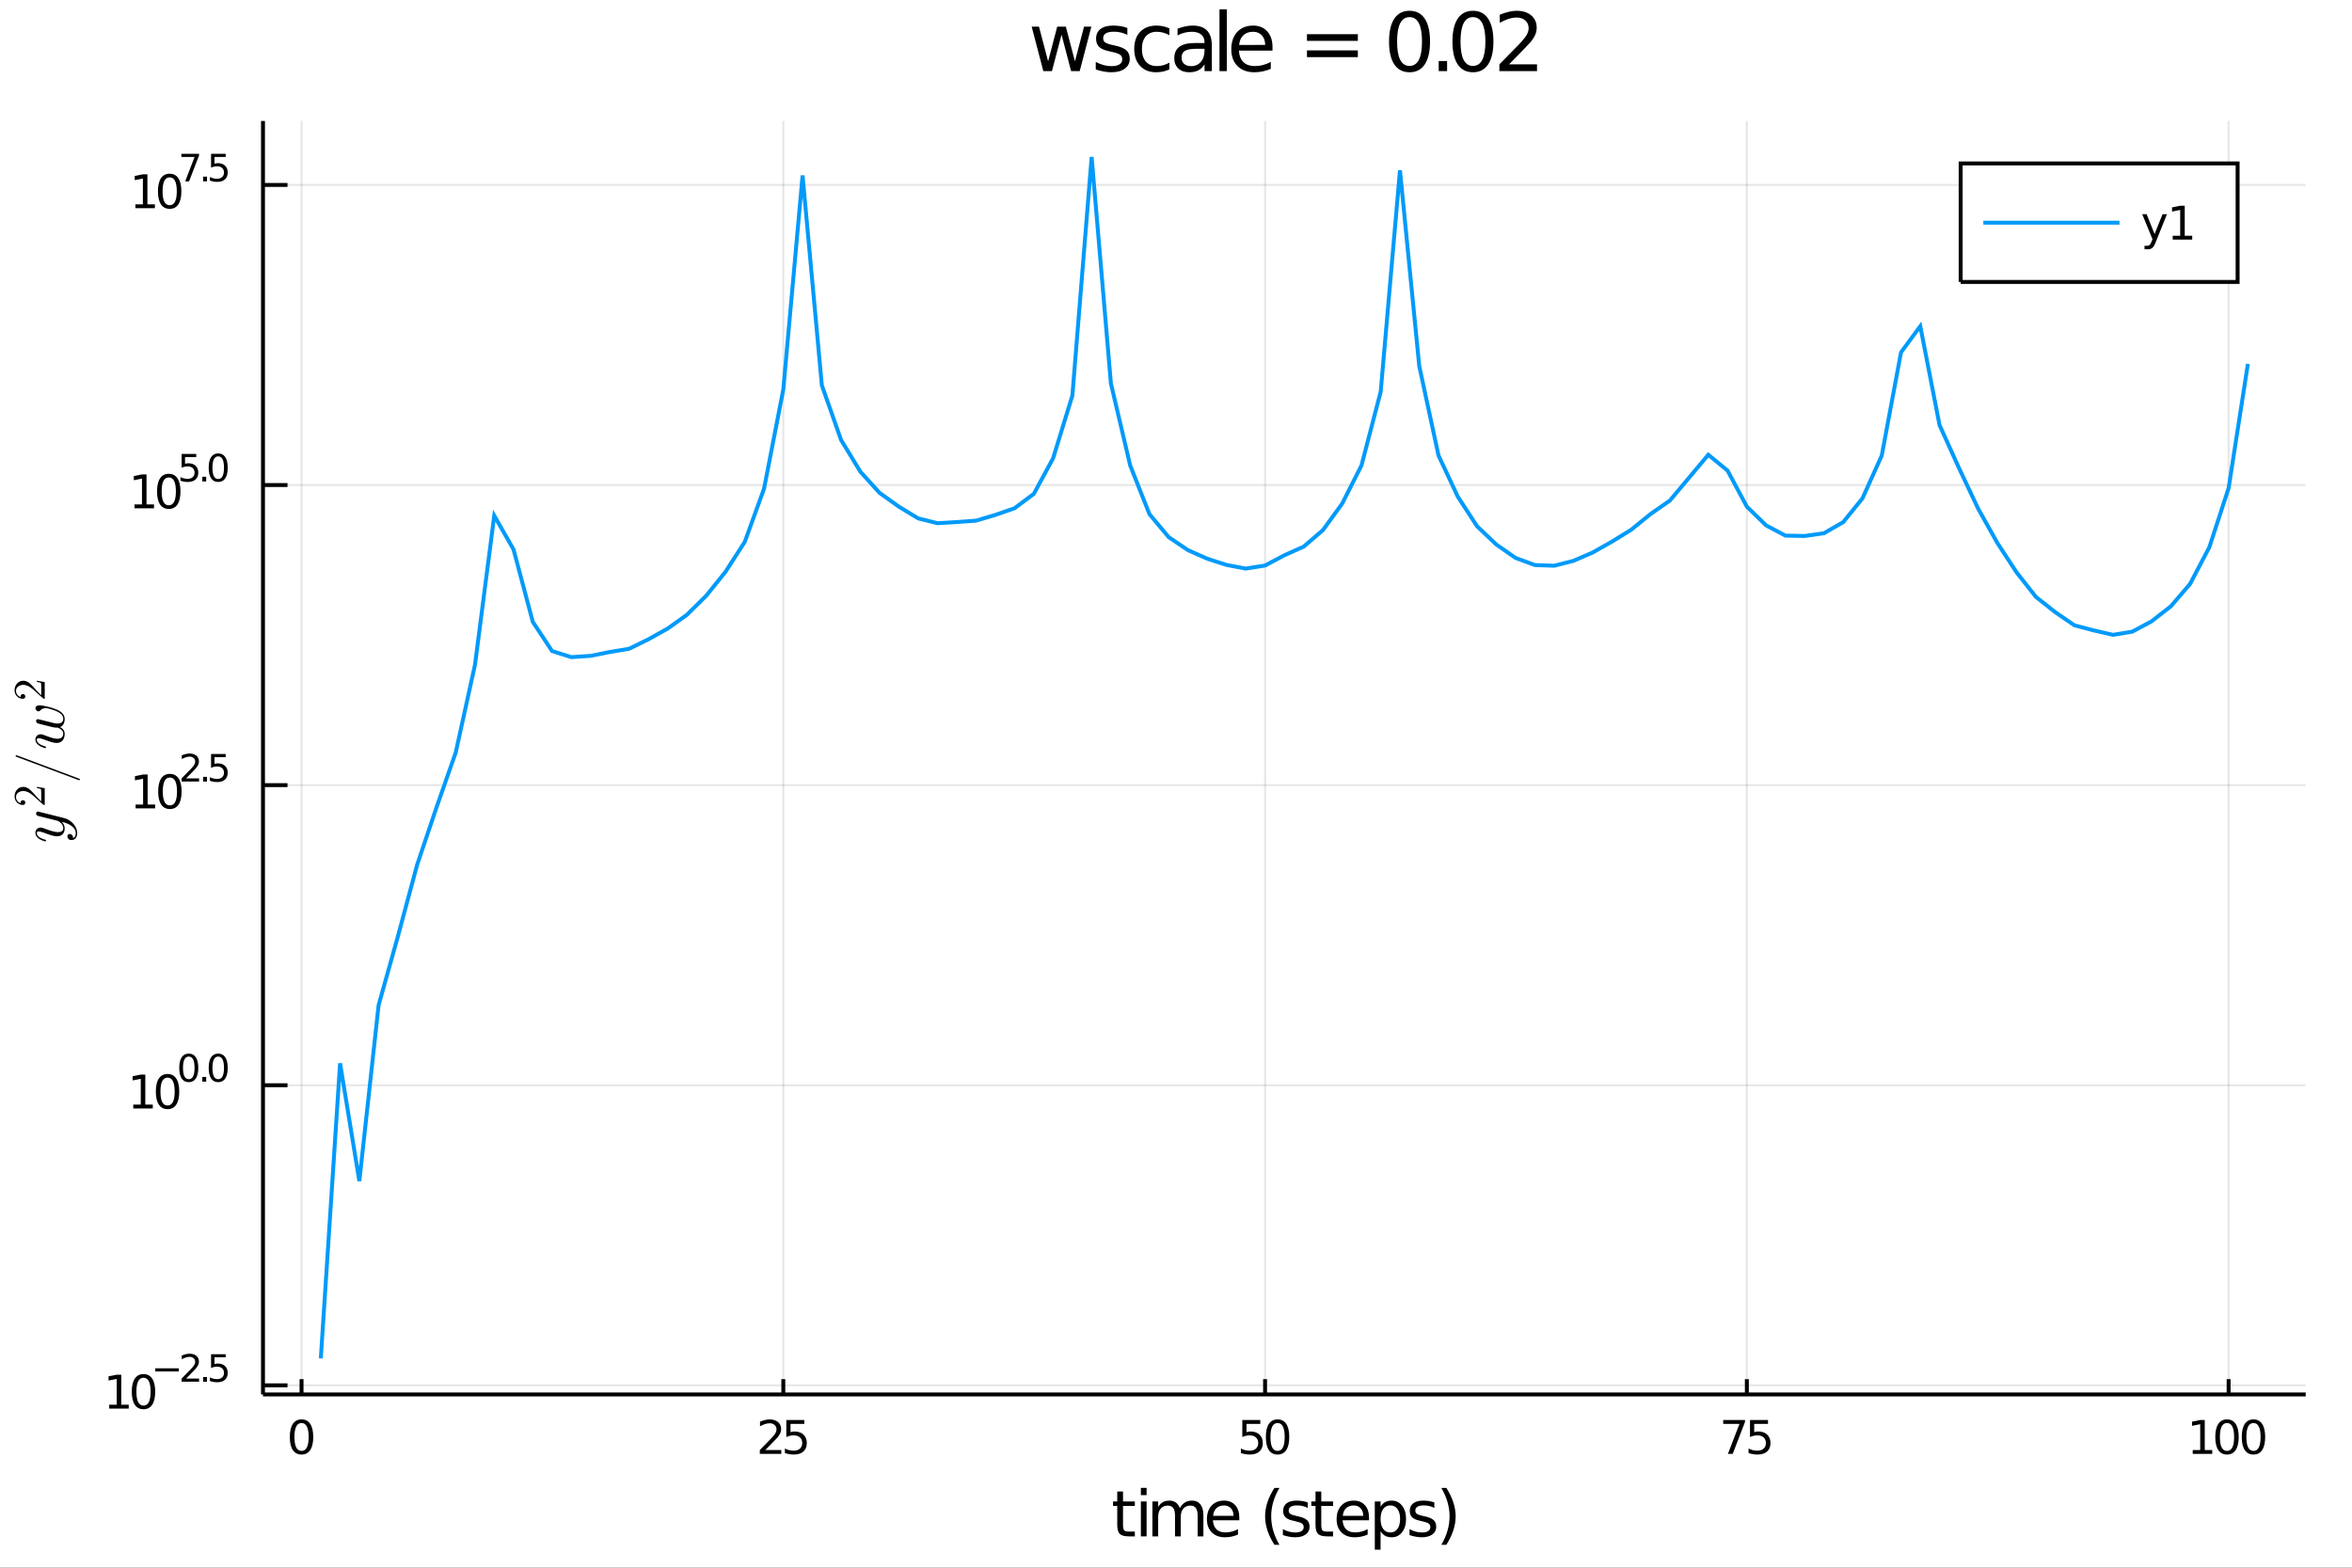 <?xml version="1.0" encoding="utf-8"?>
<svg xmlns="http://www.w3.org/2000/svg" xmlns:xlink="http://www.w3.org/1999/xlink" width="600" height="400" viewBox="0 0 2400 1600">
<rect x="0" y="0" width="2400" height="1600" fill="#333333" stroke="none"/>
<defs>
  <clipPath id="clip160">
    <rect x="0" y="0" width="2400" height="1600"/>
  </clipPath>
</defs>
<path clip-path="url(#clip160)" d="
M0 1600 L2400 1600 L2400 0 L0 0  Z
  " fill="#ffffff" fill-rule="evenodd" fill-opacity="1"/>
<defs>
  <clipPath id="clip161">
    <rect x="480" y="0" width="1681" height="1600"/>
  </clipPath>
</defs>
<defs>
  <clipPath id="clip162">
    <rect x="195" y="123" width="2159" height="1317"/>
  </clipPath>
</defs>
<path clip-path="url(#clip160)" d="
M268.362 1423.18 L2352.76 1423.18 L2352.76 123.472 L268.362 123.472  Z
  " fill="#ffffff" fill-rule="evenodd" fill-opacity="1"/>
<defs>
  <clipPath id="clip163">
    <rect x="268" y="123" width="2085" height="1301"/>
  </clipPath>
</defs>
<polyline clip-path="url(#clip163)" style="stroke:#000000; stroke-width:2; stroke-opacity:0.1; fill:none" points="
  307.69,1423.18 307.69,123.472 
  "/>
<polyline clip-path="url(#clip163)" style="stroke:#000000; stroke-width:2; stroke-opacity:0.1; fill:none" points="
  799.292,1423.18 799.292,123.472 
  "/>
<polyline clip-path="url(#clip163)" style="stroke:#000000; stroke-width:2; stroke-opacity:0.1; fill:none" points="
  1290.89,1423.18 1290.89,123.472 
  "/>
<polyline clip-path="url(#clip163)" style="stroke:#000000; stroke-width:2; stroke-opacity:0.1; fill:none" points="
  1782.5,1423.18 1782.5,123.472 
  "/>
<polyline clip-path="url(#clip163)" style="stroke:#000000; stroke-width:2; stroke-opacity:0.1; fill:none" points="
  2274.1,1423.18 2274.1,123.472 
  "/>
<polyline clip-path="url(#clip160)" style="stroke:#000000; stroke-width:4; stroke-opacity:1; fill:none" points="
  268.362,1423.18 2352.76,1423.18 
  "/>
<polyline clip-path="url(#clip160)" style="stroke:#000000; stroke-width:4; stroke-opacity:1; fill:none" points="
  307.69,1423.18 307.69,1407.58 
  "/>
<polyline clip-path="url(#clip160)" style="stroke:#000000; stroke-width:4; stroke-opacity:1; fill:none" points="
  799.292,1423.18 799.292,1407.58 
  "/>
<polyline clip-path="url(#clip160)" style="stroke:#000000; stroke-width:4; stroke-opacity:1; fill:none" points="
  1290.89,1423.18 1290.89,1407.58 
  "/>
<polyline clip-path="url(#clip160)" style="stroke:#000000; stroke-width:4; stroke-opacity:1; fill:none" points="
  1782.5,1423.18 1782.5,1407.58 
  "/>
<polyline clip-path="url(#clip160)" style="stroke:#000000; stroke-width:4; stroke-opacity:1; fill:none" points="
  2274.1,1423.18 2274.1,1407.58 
  "/>
<path clip-path="url(#clip160)" d="M 0 0 M307.69 1452.37 Q304.079 1452.37 302.25 1455.94 Q300.445 1459.48 300.445 1466.61 Q300.445 1473.71 302.25 1477.28 Q304.079 1480.82 307.69 1480.82 Q311.324 1480.82 313.13 1477.28 Q314.958 1473.71 314.958 1466.61 Q314.958 1459.48 313.13 1455.94 Q311.324 1452.37 307.69 1452.37 M307.69 1448.67 Q313.5 1448.67 316.556 1453.27 Q319.634 1457.86 319.634 1466.61 Q319.634 1475.33 316.556 1479.94 Q313.5 1484.52 307.69 1484.52 Q301.88 1484.52 298.801 1479.94 Q295.746 1475.33 295.746 1466.61 Q295.746 1457.86 298.801 1453.27 Q301.88 1448.67 307.69 1448.67 Z" fill="#000000" fill-rule="evenodd" fill-opacity="1" /><path clip-path="url(#clip160)" d="M 0 0 M780.936 1479.92 L797.255 1479.92 L797.255 1483.85 L775.311 1483.85 L775.311 1479.92 Q777.973 1477.16 782.556 1472.53 Q787.163 1467.88 788.343 1466.54 Q790.589 1464.01 791.468 1462.28 Q792.371 1460.52 792.371 1458.83 Q792.371 1456.07 790.427 1454.34 Q788.505 1452.6 785.404 1452.6 Q783.204 1452.6 780.751 1453.37 Q778.32 1454.13 775.542 1455.68 L775.542 1450.96 Q778.367 1449.82 780.82 1449.25 Q783.274 1448.67 785.311 1448.67 Q790.681 1448.67 793.876 1451.35 Q797.07 1454.04 797.07 1458.53 Q797.07 1460.66 796.26 1462.58 Q795.473 1464.48 793.366 1467.07 Q792.788 1467.74 789.686 1470.96 Q786.584 1474.15 780.936 1479.92 Z" fill="#000000" fill-rule="evenodd" fill-opacity="1" /><path clip-path="url(#clip160)" d="M 0 0 M802.371 1449.29 L820.727 1449.29 L820.727 1453.23 L806.653 1453.23 L806.653 1461.7 Q807.672 1461.35 808.69 1461.19 Q809.709 1461 810.727 1461 Q816.514 1461 819.894 1464.18 Q823.274 1467.35 823.274 1472.76 Q823.274 1478.34 819.801 1481.44 Q816.329 1484.52 810.01 1484.52 Q807.834 1484.52 805.565 1484.15 Q803.32 1483.78 800.913 1483.04 L800.913 1478.34 Q802.996 1479.48 805.218 1480.03 Q807.44 1480.59 809.917 1480.59 Q813.922 1480.59 816.26 1478.48 Q818.598 1476.38 818.598 1472.76 Q818.598 1469.15 816.26 1467.05 Q813.922 1464.94 809.917 1464.94 Q808.042 1464.94 806.167 1465.36 Q804.315 1465.77 802.371 1466.65 L802.371 1449.29 Z" fill="#000000" fill-rule="evenodd" fill-opacity="1" /><path clip-path="url(#clip160)" d="M 0 0 M1267.67 1449.29 L1286.02 1449.29 L1286.02 1453.23 L1271.95 1453.23 L1271.95 1461.7 Q1272.97 1461.35 1273.99 1461.19 Q1275 1461 1276.02 1461 Q1281.81 1461 1285.19 1464.18 Q1288.57 1467.35 1288.57 1472.76 Q1288.57 1478.34 1285.1 1481.44 Q1281.62 1484.52 1275.3 1484.52 Q1273.13 1484.52 1270.86 1484.15 Q1268.61 1483.78 1266.21 1483.04 L1266.21 1478.34 Q1268.29 1479.48 1270.51 1480.03 Q1272.74 1480.59 1275.21 1480.59 Q1279.22 1480.59 1281.55 1478.48 Q1283.89 1476.38 1283.89 1472.76 Q1283.89 1469.15 1281.55 1467.05 Q1279.22 1464.94 1275.21 1464.94 Q1273.34 1464.94 1271.46 1465.36 Q1269.61 1465.77 1267.67 1466.65 L1267.67 1449.29 Z" fill="#000000" fill-rule="evenodd" fill-opacity="1" /><path clip-path="url(#clip160)" d="M 0 0 M1303.64 1452.37 Q1300.03 1452.37 1298.2 1455.94 Q1296.39 1459.48 1296.39 1466.61 Q1296.39 1473.71 1298.2 1477.28 Q1300.03 1480.82 1303.64 1480.82 Q1307.27 1480.82 1309.08 1477.28 Q1310.91 1473.71 1310.91 1466.61 Q1310.91 1459.48 1309.08 1455.94 Q1307.27 1452.37 1303.64 1452.37 M1303.64 1448.67 Q1309.45 1448.67 1312.5 1453.27 Q1315.58 1457.86 1315.58 1466.61 Q1315.58 1475.33 1312.5 1479.94 Q1309.45 1484.52 1303.64 1484.52 Q1297.83 1484.52 1294.75 1479.94 Q1291.69 1475.33 1291.69 1466.61 Q1291.69 1457.86 1294.75 1453.27 Q1297.83 1448.67 1303.64 1448.67 Z" fill="#000000" fill-rule="evenodd" fill-opacity="1" /><path clip-path="url(#clip160)" d="M 0 0 M1758.38 1449.29 L1780.6 1449.29 L1780.6 1451.28 L1768.05 1483.85 L1763.17 1483.85 L1774.97 1453.23 L1758.38 1453.23 L1758.38 1449.29 Z" fill="#000000" fill-rule="evenodd" fill-opacity="1" /><path clip-path="url(#clip160)" d="M 0 0 M1785.71 1449.29 L1804.07 1449.29 L1804.07 1453.23 L1790 1453.23 L1790 1461.7 Q1791.02 1461.35 1792.03 1461.19 Q1793.05 1461 1794.07 1461 Q1799.86 1461 1803.24 1464.18 Q1806.62 1467.35 1806.62 1472.76 Q1806.62 1478.34 1803.15 1481.44 Q1799.67 1484.52 1793.35 1484.52 Q1791.18 1484.52 1788.91 1484.15 Q1786.66 1483.78 1784.26 1483.04 L1784.26 1478.34 Q1786.34 1479.48 1788.56 1480.03 Q1790.78 1480.59 1793.26 1480.59 Q1797.27 1480.59 1799.6 1478.48 Q1801.94 1476.38 1801.94 1472.76 Q1801.94 1469.15 1799.6 1467.05 Q1797.27 1464.94 1793.26 1464.94 Q1791.39 1464.94 1789.51 1465.36 Q1787.66 1465.77 1785.71 1466.65 L1785.71 1449.29 Z" fill="#000000" fill-rule="evenodd" fill-opacity="1" /><path clip-path="url(#clip160)" d="M 0 0 M2237.47 1479.92 L2245.11 1479.92 L2245.11 1453.55 L2236.8 1455.22 L2236.8 1450.96 L2245.06 1449.29 L2249.74 1449.29 L2249.74 1479.92 L2257.38 1479.92 L2257.38 1483.85 L2237.47 1483.85 L2237.47 1479.92 Z" fill="#000000" fill-rule="evenodd" fill-opacity="1" /><path clip-path="url(#clip160)" d="M 0 0 M2272.44 1452.37 Q2268.83 1452.37 2267 1455.94 Q2265.2 1459.48 2265.2 1466.61 Q2265.2 1473.71 2267 1477.28 Q2268.83 1480.82 2272.44 1480.82 Q2276.08 1480.82 2277.88 1477.28 Q2279.71 1473.71 2279.71 1466.61 Q2279.71 1459.48 2277.88 1455.94 Q2276.08 1452.37 2272.44 1452.37 M2272.44 1448.67 Q2278.25 1448.67 2281.31 1453.27 Q2284.39 1457.86 2284.39 1466.61 Q2284.39 1475.33 2281.31 1479.94 Q2278.25 1484.52 2272.44 1484.52 Q2266.63 1484.52 2263.56 1479.94 Q2260.5 1475.33 2260.5 1466.61 Q2260.5 1457.86 2263.56 1453.27 Q2266.63 1448.67 2272.44 1448.67 Z" fill="#000000" fill-rule="evenodd" fill-opacity="1" /><path clip-path="url(#clip160)" d="M 0 0 M2299.46 1452.37 Q2295.85 1452.37 2294.02 1455.94 Q2292.21 1459.48 2292.21 1466.61 Q2292.21 1473.71 2294.02 1477.28 Q2295.85 1480.82 2299.46 1480.82 Q2303.09 1480.82 2304.9 1477.28 Q2306.73 1473.71 2306.73 1466.61 Q2306.73 1459.48 2304.9 1455.94 Q2303.09 1452.37 2299.46 1452.37 M2299.46 1448.67 Q2305.27 1448.67 2308.32 1453.27 Q2311.4 1457.86 2311.4 1466.61 Q2311.4 1475.33 2308.32 1479.94 Q2305.27 1484.52 2299.46 1484.52 Q2293.65 1484.52 2290.57 1479.94 Q2287.51 1475.33 2287.51 1466.61 Q2287.51 1457.86 2290.57 1453.27 Q2293.65 1448.67 2299.46 1448.67 Z" fill="#000000" fill-rule="evenodd" fill-opacity="1" /><path clip-path="url(#clip160)" d="M 0 0 M1145.94 1522.27 L1145.94 1532.4 L1158 1532.4 L1158 1536.95 L1145.94 1536.95 L1145.94 1556.3 Q1145.94 1560.66 1147.12 1561.9 Q1148.33 1563.14 1151.99 1563.14 L1158 1563.14 L1158 1568.04 L1151.99 1568.04 Q1145.21 1568.04 1142.63 1565.53 Q1140.05 1562.98 1140.05 1556.3 L1140.05 1536.95 L1135.76 1536.95 L1135.76 1532.4 L1140.05 1532.4 L1140.05 1522.27 L1145.94 1522.27 Z" fill="#000000" fill-rule="evenodd" fill-opacity="1" /><path clip-path="url(#clip160)" d="M 0 0 M1164.15 1532.4 L1170 1532.4 L1170 1568.04 L1164.15 1568.04 L1164.15 1532.4 M1164.15 1518.52 L1170 1518.52 L1170 1525.93 L1164.15 1525.93 L1164.15 1518.52 Z" fill="#000000" fill-rule="evenodd" fill-opacity="1" /><path clip-path="url(#clip160)" d="M 0 0 M1203.9 1539.24 Q1206.1 1535.29 1209.15 1533.41 Q1212.21 1531.54 1216.35 1531.54 Q1221.92 1531.54 1224.94 1535.45 Q1227.96 1539.33 1227.96 1546.53 L1227.96 1568.04 L1222.08 1568.04 L1222.08 1546.72 Q1222.08 1541.59 1220.26 1539.11 Q1218.45 1536.63 1214.72 1536.63 Q1210.17 1536.63 1207.53 1539.65 Q1204.89 1542.68 1204.89 1547.9 L1204.89 1568.04 L1199 1568.04 L1199 1546.72 Q1199 1541.56 1197.19 1539.11 Q1195.37 1536.63 1191.58 1536.63 Q1187.1 1536.63 1184.45 1539.68 Q1181.81 1542.71 1181.81 1547.9 L1181.81 1568.04 L1175.92 1568.04 L1175.92 1532.4 L1181.81 1532.4 L1181.81 1537.93 Q1183.82 1534.66 1186.62 1533.1 Q1189.42 1531.54 1193.27 1531.54 Q1197.15 1531.54 1199.86 1533.51 Q1202.6 1535.48 1203.9 1539.24 Z" fill="#000000" fill-rule="evenodd" fill-opacity="1" /><path clip-path="url(#clip160)" d="M 0 0 M1264.6 1548.76 L1264.6 1551.62 L1237.67 1551.62 Q1238.05 1557.67 1241.3 1560.85 Q1244.58 1564 1250.4 1564 Q1253.78 1564 1256.93 1563.17 Q1260.11 1562.35 1263.23 1560.69 L1263.23 1566.23 Q1260.08 1567.57 1256.77 1568.27 Q1253.46 1568.97 1250.05 1568.97 Q1241.52 1568.97 1236.53 1564 Q1231.56 1559.04 1231.56 1550.57 Q1231.56 1541.82 1236.27 1536.69 Q1241.01 1531.54 1249.03 1531.54 Q1256.23 1531.54 1260.4 1536.18 Q1264.6 1540.8 1264.6 1548.76 M1258.74 1547.04 Q1258.68 1542.23 1256.04 1539.37 Q1253.43 1536.5 1249.1 1536.5 Q1244.2 1536.5 1241.24 1539.27 Q1238.31 1542.04 1237.86 1547.07 L1258.74 1547.04 Z" fill="#000000" fill-rule="evenodd" fill-opacity="1" /><path clip-path="url(#clip160)" d="M 0 0 M1305.53 1518.58 Q1301.26 1525.9 1299.2 1533.06 Q1297.13 1540.23 1297.13 1547.58 Q1297.13 1554.93 1299.2 1562.16 Q1301.3 1569.35 1305.53 1576.64 L1300.44 1576.64 Q1295.66 1569.16 1293.28 1561.93 Q1290.92 1554.71 1290.92 1547.58 Q1290.92 1540.48 1293.28 1533.29 Q1295.63 1526.09 1300.44 1518.58 L1305.53 1518.58 Z" fill="#000000" fill-rule="evenodd" fill-opacity="1" /><path clip-path="url(#clip160)" d="M 0 0 M1334.4 1533.45 L1334.4 1538.98 Q1331.92 1537.71 1329.24 1537.07 Q1326.57 1536.44 1323.7 1536.44 Q1319.34 1536.44 1317.15 1537.77 Q1314.98 1539.11 1314.98 1541.79 Q1314.98 1543.82 1316.54 1545 Q1318.1 1546.15 1322.81 1547.2 L1324.82 1547.64 Q1331.06 1548.98 1333.67 1551.43 Q1336.31 1553.85 1336.31 1558.21 Q1336.31 1563.17 1332.36 1566.07 Q1328.45 1568.97 1321.57 1568.97 Q1318.71 1568.97 1315.59 1568.39 Q1312.5 1567.85 1309.06 1566.74 L1309.06 1560.69 Q1312.31 1562.38 1315.46 1563.24 Q1318.61 1564.07 1321.7 1564.07 Q1325.84 1564.07 1328.06 1562.66 Q1330.29 1561.23 1330.29 1558.65 Q1330.29 1556.27 1328.67 1554.99 Q1327.08 1553.72 1321.64 1552.54 L1319.6 1552.07 Q1314.16 1550.92 1311.74 1548.56 Q1309.32 1546.18 1309.32 1542.04 Q1309.32 1537.01 1312.88 1534.27 Q1316.45 1531.54 1323 1531.54 Q1326.25 1531.54 1329.11 1532.01 Q1331.98 1532.49 1334.4 1533.45 Z" fill="#000000" fill-rule="evenodd" fill-opacity="1" /><path clip-path="url(#clip160)" d="M 0 0 M1348.24 1522.27 L1348.24 1532.4 L1360.31 1532.4 L1360.31 1536.95 L1348.24 1536.95 L1348.24 1556.3 Q1348.24 1560.66 1349.42 1561.9 Q1350.63 1563.14 1354.29 1563.14 L1360.31 1563.14 L1360.31 1568.04 L1354.29 1568.04 Q1347.51 1568.04 1344.93 1565.53 Q1342.36 1562.98 1342.36 1556.3 L1342.36 1536.95 L1338.06 1536.95 L1338.06 1532.4 L1342.36 1532.4 L1342.36 1522.27 L1348.24 1522.27 Z" fill="#000000" fill-rule="evenodd" fill-opacity="1" /><path clip-path="url(#clip160)" d="M 0 0 M1396.94 1548.76 L1396.94 1551.62 L1370.01 1551.62 Q1370.4 1557.67 1373.64 1560.85 Q1376.92 1564 1382.75 1564 Q1386.12 1564 1389.27 1563.17 Q1392.45 1562.35 1395.57 1560.69 L1395.57 1566.23 Q1392.42 1567.57 1389.11 1568.27 Q1385.8 1568.97 1382.4 1568.97 Q1373.87 1568.97 1368.87 1564 Q1363.9 1559.04 1363.9 1550.57 Q1363.9 1541.82 1368.61 1536.69 Q1373.36 1531.54 1381.38 1531.54 Q1388.57 1531.54 1392.74 1536.18 Q1396.94 1540.8 1396.94 1548.76 M1391.09 1547.04 Q1391.02 1542.23 1388.38 1539.37 Q1385.77 1536.5 1381.44 1536.5 Q1376.54 1536.5 1373.58 1539.27 Q1370.65 1542.04 1370.21 1547.07 L1391.09 1547.04 Z" fill="#000000" fill-rule="evenodd" fill-opacity="1" /><path clip-path="url(#clip160)" d="M 0 0 M1408.75 1562.7 L1408.75 1581.6 L1402.86 1581.6 L1402.86 1532.4 L1408.75 1532.4 L1408.75 1537.81 Q1410.6 1534.62 1413.4 1533.1 Q1416.23 1531.54 1420.14 1531.54 Q1426.64 1531.54 1430.68 1536.69 Q1434.75 1541.85 1434.75 1550.25 Q1434.75 1558.65 1430.68 1563.81 Q1426.64 1568.97 1420.14 1568.97 Q1416.23 1568.97 1413.4 1567.44 Q1410.6 1565.88 1408.75 1562.7 M1428.67 1550.25 Q1428.67 1543.79 1426 1540.13 Q1423.36 1536.44 1418.71 1536.44 Q1414.07 1536.44 1411.39 1540.13 Q1408.75 1543.79 1408.75 1550.25 Q1408.75 1556.71 1411.39 1560.4 Q1414.07 1564.07 1418.71 1564.07 Q1423.36 1564.07 1426 1560.4 Q1428.67 1556.71 1428.67 1550.25 Z" fill="#000000" fill-rule="evenodd" fill-opacity="1" /><path clip-path="url(#clip160)" d="M 0 0 M1463.62 1533.45 L1463.62 1538.98 Q1461.14 1537.71 1458.47 1537.07 Q1455.79 1536.44 1452.93 1536.44 Q1448.57 1536.44 1446.37 1537.77 Q1444.21 1539.11 1444.21 1541.79 Q1444.21 1543.82 1445.77 1545 Q1447.33 1546.15 1452.04 1547.2 L1454.04 1547.64 Q1460.28 1548.98 1462.89 1551.43 Q1465.53 1553.85 1465.53 1558.21 Q1465.53 1563.17 1461.59 1566.07 Q1457.67 1568.97 1450.8 1568.97 Q1447.93 1568.97 1444.81 1568.39 Q1441.72 1567.85 1438.29 1566.74 L1438.29 1560.69 Q1441.53 1562.38 1444.68 1563.24 Q1447.84 1564.07 1450.92 1564.07 Q1455.06 1564.07 1457.29 1562.66 Q1459.52 1561.23 1459.52 1558.65 Q1459.52 1556.27 1457.89 1554.99 Q1456.3 1553.72 1450.86 1552.54 L1448.82 1552.07 Q1443.38 1550.92 1440.96 1548.56 Q1438.54 1546.18 1438.54 1542.04 Q1438.54 1537.01 1442.11 1534.27 Q1445.67 1531.54 1452.23 1531.54 Q1455.47 1531.54 1458.34 1532.01 Q1461.2 1532.49 1463.62 1533.45 Z" fill="#000000" fill-rule="evenodd" fill-opacity="1" /><path clip-path="url(#clip160)" d="M 0 0 M1470.75 1518.58 L1475.84 1518.58 Q1480.62 1526.09 1482.97 1533.29 Q1485.36 1540.48 1485.36 1547.58 Q1485.36 1554.71 1482.97 1561.93 Q1480.62 1569.16 1475.84 1576.64 L1470.75 1576.64 Q1474.99 1569.35 1477.05 1562.16 Q1479.15 1554.93 1479.15 1547.58 Q1479.15 1540.23 1477.05 1533.06 Q1474.99 1525.9 1470.75 1518.58 Z" fill="#000000" fill-rule="evenodd" fill-opacity="1" /><polyline clip-path="url(#clip163)" style="stroke:#000000; stroke-width:2; stroke-opacity:0.1; fill:none" points="
  268.362,1413.88 2352.76,1413.88 
  "/>
<polyline clip-path="url(#clip163)" style="stroke:#000000; stroke-width:2; stroke-opacity:0.1; fill:none" points="
  268.362,1107.6 2352.76,1107.6 
  "/>
<polyline clip-path="url(#clip163)" style="stroke:#000000; stroke-width:2; stroke-opacity:0.1; fill:none" points="
  268.362,801.318 2352.76,801.318 
  "/>
<polyline clip-path="url(#clip163)" style="stroke:#000000; stroke-width:2; stroke-opacity:0.1; fill:none" points="
  268.362,495.037 2352.76,495.037 
  "/>
<polyline clip-path="url(#clip163)" style="stroke:#000000; stroke-width:2; stroke-opacity:0.1; fill:none" points="
  268.362,188.756 2352.76,188.756 
  "/>
<polyline clip-path="url(#clip160)" style="stroke:#000000; stroke-width:4; stroke-opacity:1; fill:none" points="
  268.362,1423.18 268.362,123.472 
  "/>
<polyline clip-path="url(#clip160)" style="stroke:#000000; stroke-width:4; stroke-opacity:1; fill:none" points="
  268.362,1413.88 293.374,1413.88 
  "/>
<polyline clip-path="url(#clip160)" style="stroke:#000000; stroke-width:4; stroke-opacity:1; fill:none" points="
  268.362,1107.6 293.374,1107.6 
  "/>
<polyline clip-path="url(#clip160)" style="stroke:#000000; stroke-width:4; stroke-opacity:1; fill:none" points="
  268.362,801.318 293.374,801.318 
  "/>
<polyline clip-path="url(#clip160)" style="stroke:#000000; stroke-width:4; stroke-opacity:1; fill:none" points="
  268.362,495.037 293.374,495.037 
  "/>
<polyline clip-path="url(#clip160)" style="stroke:#000000; stroke-width:4; stroke-opacity:1; fill:none" points="
  268.362,188.756 293.374,188.756 
  "/>
<path clip-path="url(#clip160)" d="M 0 0 M111.451 1433.67 L119.09 1433.67 L119.09 1407.31 L110.78 1408.97 L110.78 1404.71 L119.043 1403.05 L123.719 1403.05 L123.719 1433.67 L131.358 1433.67 L131.358 1437.61 L111.451 1437.61 L111.451 1433.67 Z" fill="#000000" fill-rule="evenodd" fill-opacity="1" /><path clip-path="url(#clip160)" d="M 0 0 M146.428 1406.13 Q142.817 1406.13 140.988 1409.69 Q139.182 1413.23 139.182 1420.36 Q139.182 1427.47 140.988 1431.03 Q142.817 1434.57 146.428 1434.57 Q150.062 1434.57 151.867 1431.03 Q153.696 1427.47 153.696 1420.36 Q153.696 1413.23 151.867 1409.69 Q150.062 1406.13 146.428 1406.13 M146.428 1402.42 Q152.238 1402.42 155.293 1407.03 Q158.372 1411.61 158.372 1420.36 Q158.372 1429.09 155.293 1433.7 Q152.238 1438.28 146.428 1438.28 Q140.617 1438.28 137.539 1433.7 Q134.483 1429.09 134.483 1420.36 Q134.483 1411.61 137.539 1407.03 Q140.617 1402.42 146.428 1402.42 Z" fill="#000000" fill-rule="evenodd" fill-opacity="1" /><path clip-path="url(#clip160)" d="M 0 0 M158.372 1396.52 L182.484 1396.52 L182.484 1399.72 L158.372 1399.72 L158.372 1396.52 Z" fill="#000000" fill-rule="evenodd" fill-opacity="1" /><path clip-path="url(#clip160)" d="M 0 0 M189.875 1407 L203.134 1407 L203.134 1410.2 L185.305 1410.2 L185.305 1407 Q187.468 1404.76 191.192 1401 Q194.934 1397.22 195.893 1396.13 Q197.718 1394.08 198.433 1392.67 Q199.166 1391.24 199.166 1389.87 Q199.166 1387.63 197.586 1386.22 Q196.025 1384.81 193.505 1384.81 Q191.718 1384.81 189.725 1385.43 Q187.75 1386.05 185.493 1387.31 L185.493 1383.47 Q187.787 1382.55 189.781 1382.08 Q191.775 1381.61 193.43 1381.61 Q197.793 1381.61 200.389 1383.79 Q202.984 1385.97 202.984 1389.62 Q202.984 1391.35 202.326 1392.91 Q201.686 1394.45 199.975 1396.56 Q199.505 1397.11 196.984 1399.72 Q194.464 1402.32 189.875 1407 Z" fill="#000000" fill-rule="evenodd" fill-opacity="1" /><path clip-path="url(#clip160)" d="M 0 0 M207.253 1405.42 L211.222 1405.42 L211.222 1410.2 L207.253 1410.2 L207.253 1405.42 Z" fill="#000000" fill-rule="evenodd" fill-opacity="1" /><path clip-path="url(#clip160)" d="M 0 0 M215.378 1382.12 L230.293 1382.12 L230.293 1385.31 L218.858 1385.31 L218.858 1392.2 Q219.685 1391.92 220.513 1391.78 Q221.34 1391.63 222.168 1391.63 Q226.87 1391.63 229.616 1394.21 Q232.362 1396.79 232.362 1401.19 Q232.362 1405.72 229.541 1408.24 Q226.719 1410.74 221.585 1410.74 Q219.817 1410.74 217.974 1410.44 Q216.149 1410.14 214.193 1409.54 L214.193 1405.72 Q215.886 1406.64 217.692 1407.09 Q219.497 1407.54 221.51 1407.54 Q224.763 1407.54 226.663 1405.83 Q228.563 1404.12 228.563 1401.19 Q228.563 1398.25 226.663 1396.54 Q224.763 1394.83 221.51 1394.83 Q219.986 1394.83 218.463 1395.17 Q216.958 1395.51 215.378 1396.22 L215.378 1382.12 Z" fill="#000000" fill-rule="evenodd" fill-opacity="1" /><path clip-path="url(#clip160)" d="M 0 0 M135.995 1127.39 L143.634 1127.39 L143.634 1101.03 L135.324 1102.69 L135.324 1098.43 L143.588 1096.77 L148.264 1096.77 L148.264 1127.39 L155.902 1127.39 L155.902 1131.33 L135.995 1131.33 L135.995 1127.39 Z" fill="#000000" fill-rule="evenodd" fill-opacity="1" /><path clip-path="url(#clip160)" d="M 0 0 M170.972 1099.85 Q167.361 1099.85 165.532 1103.41 Q163.726 1106.95 163.726 1114.08 Q163.726 1121.19 165.532 1124.75 Q167.361 1128.29 170.972 1128.29 Q174.606 1128.29 176.412 1124.75 Q178.24 1121.19 178.24 1114.08 Q178.24 1106.95 176.412 1103.41 Q174.606 1099.85 170.972 1099.85 M170.972 1096.14 Q176.782 1096.14 179.837 1100.75 Q182.916 1105.33 182.916 1114.08 Q182.916 1122.81 179.837 1127.41 Q176.782 1132 170.972 1132 Q165.162 1132 162.083 1127.41 Q159.027 1122.81 159.027 1114.08 Q159.027 1105.33 162.083 1100.75 Q165.162 1096.14 170.972 1096.14 Z" fill="#000000" fill-rule="evenodd" fill-opacity="1" /><path clip-path="url(#clip160)" d="M 0 0 M192.621 1078.34 Q189.687 1078.34 188.201 1081.23 Q186.734 1084.11 186.734 1089.9 Q186.734 1095.68 188.201 1098.57 Q189.687 1101.45 192.621 1101.45 Q195.574 1101.45 197.041 1098.57 Q198.527 1095.68 198.527 1089.9 Q198.527 1084.11 197.041 1081.23 Q195.574 1078.34 192.621 1078.34 M192.621 1075.33 Q197.342 1075.33 199.824 1079.07 Q202.326 1082.79 202.326 1089.9 Q202.326 1096.99 199.824 1100.74 Q197.342 1104.46 192.621 1104.46 Q187.9 1104.46 185.399 1100.74 Q182.916 1096.99 182.916 1089.9 Q182.916 1082.79 185.399 1079.07 Q187.9 1075.33 192.621 1075.33 Z" fill="#000000" fill-rule="evenodd" fill-opacity="1" /><path clip-path="url(#clip160)" d="M 0 0 M206.445 1099.14 L210.413 1099.14 L210.413 1103.92 L206.445 1103.92 L206.445 1099.14 Z" fill="#000000" fill-rule="evenodd" fill-opacity="1" /><path clip-path="url(#clip160)" d="M 0 0 M222.657 1078.34 Q219.723 1078.34 218.237 1081.23 Q216.77 1084.11 216.77 1089.9 Q216.77 1095.68 218.237 1098.57 Q219.723 1101.45 222.657 1101.45 Q225.61 1101.45 227.077 1098.57 Q228.563 1095.68 228.563 1089.9 Q228.563 1084.11 227.077 1081.23 Q225.61 1078.34 222.657 1078.34 M222.657 1075.33 Q227.378 1075.33 229.86 1079.07 Q232.362 1082.79 232.362 1089.9 Q232.362 1096.99 229.86 1100.74 Q227.378 1104.46 222.657 1104.46 Q217.936 1104.46 215.435 1100.74 Q212.952 1096.99 212.952 1089.9 Q212.952 1082.79 215.435 1079.07 Q217.936 1075.33 222.657 1075.33 Z" fill="#000000" fill-rule="evenodd" fill-opacity="1" /><path clip-path="url(#clip160)" d="M 0 0 M138.384 821.11 L146.023 821.11 L146.023 794.745 L137.712 796.411 L137.712 792.152 L145.976 790.485 L150.652 790.485 L150.652 821.11 L158.291 821.11 L158.291 825.045 L138.384 825.045 L138.384 821.11 Z" fill="#000000" fill-rule="evenodd" fill-opacity="1" /><path clip-path="url(#clip160)" d="M 0 0 M173.36 793.564 Q169.749 793.564 167.921 797.129 Q166.115 800.671 166.115 807.8 Q166.115 814.907 167.921 818.471 Q169.749 822.013 173.36 822.013 Q176.995 822.013 178.8 818.471 Q180.629 814.907 180.629 807.8 Q180.629 800.671 178.8 797.129 Q176.995 793.564 173.36 793.564 M173.36 789.86 Q179.17 789.86 182.226 794.467 Q185.305 799.05 185.305 807.8 Q185.305 816.527 182.226 821.133 Q179.17 825.717 173.36 825.717 Q167.55 825.717 164.471 821.133 Q161.416 816.527 161.416 807.8 Q161.416 799.05 164.471 794.467 Q167.55 789.86 173.36 789.86 Z" fill="#000000" fill-rule="evenodd" fill-opacity="1" /><path clip-path="url(#clip160)" d="M 0 0 M189.875 794.438 L203.134 794.438 L203.134 797.635 L185.305 797.635 L185.305 794.438 Q187.468 792.2 191.192 788.438 Q194.934 784.658 195.893 783.567 Q197.718 781.517 198.433 780.106 Q199.166 778.677 199.166 777.304 Q199.166 775.066 197.586 773.655 Q196.025 772.245 193.505 772.245 Q191.718 772.245 189.725 772.865 Q187.75 773.486 185.493 774.746 L185.493 770.909 Q187.787 769.988 189.781 769.517 Q191.775 769.047 193.43 769.047 Q197.793 769.047 200.389 771.229 Q202.984 773.411 202.984 777.059 Q202.984 778.79 202.326 780.351 Q201.686 781.893 199.975 783.999 Q199.505 784.545 196.984 787.159 Q194.464 789.755 189.875 794.438 Z" fill="#000000" fill-rule="evenodd" fill-opacity="1" /><path clip-path="url(#clip160)" d="M 0 0 M207.253 792.858 L211.222 792.858 L211.222 797.635 L207.253 797.635 L207.253 792.858 Z" fill="#000000" fill-rule="evenodd" fill-opacity="1" /><path clip-path="url(#clip160)" d="M 0 0 M215.378 769.555 L230.293 769.555 L230.293 772.752 L218.858 772.752 L218.858 779.636 Q219.685 779.354 220.513 779.222 Q221.34 779.072 222.168 779.072 Q226.87 779.072 229.616 781.648 Q232.362 784.225 232.362 788.626 Q232.362 793.159 229.541 795.679 Q226.719 798.18 221.585 798.18 Q219.817 798.18 217.974 797.88 Q216.149 797.579 214.193 796.977 L214.193 793.159 Q215.886 794.08 217.692 794.532 Q219.497 794.983 221.51 794.983 Q224.763 794.983 226.663 793.272 Q228.563 791.56 228.563 788.626 Q228.563 785.692 226.663 783.981 Q224.763 782.269 221.51 782.269 Q219.986 782.269 218.463 782.608 Q216.958 782.946 215.378 783.661 L215.378 769.555 Z" fill="#000000" fill-rule="evenodd" fill-opacity="1" /><path clip-path="url(#clip160)" d="M 0 0 M137.236 514.829 L144.875 514.829 L144.875 488.464 L136.565 490.13 L136.565 485.871 L144.829 484.204 L149.505 484.204 L149.505 514.829 L157.144 514.829 L157.144 518.764 L137.236 518.764 L137.236 514.829 Z" fill="#000000" fill-rule="evenodd" fill-opacity="1" /><path clip-path="url(#clip160)" d="M 0 0 M172.213 487.283 Q168.602 487.283 166.773 490.848 Q164.968 494.39 164.968 501.519 Q164.968 508.626 166.773 512.19 Q168.602 515.732 172.213 515.732 Q175.847 515.732 177.653 512.19 Q179.482 508.626 179.482 501.519 Q179.482 494.39 177.653 490.848 Q175.847 487.283 172.213 487.283 M172.213 483.579 Q178.023 483.579 181.079 488.186 Q184.157 492.769 184.157 501.519 Q184.157 510.246 181.079 514.852 Q178.023 519.436 172.213 519.436 Q166.403 519.436 163.324 514.852 Q160.269 510.246 160.269 501.519 Q160.269 492.769 163.324 488.186 Q166.403 483.579 172.213 483.579 Z" fill="#000000" fill-rule="evenodd" fill-opacity="1" /><path clip-path="url(#clip160)" d="M 0 0 M185.342 463.274 L200.257 463.274 L200.257 466.471 L188.822 466.471 L188.822 473.355 Q189.649 473.073 190.477 472.941 Q191.304 472.791 192.132 472.791 Q196.834 472.791 199.58 475.367 Q202.326 477.944 202.326 482.345 Q202.326 486.878 199.505 489.398 Q196.683 491.9 191.549 491.9 Q189.781 491.9 187.938 491.599 Q186.113 491.298 184.157 490.696 L184.157 486.878 Q185.85 487.799 187.656 488.251 Q189.461 488.702 191.474 488.702 Q194.727 488.702 196.627 486.991 Q198.527 485.279 198.527 482.345 Q198.527 479.411 196.627 477.7 Q194.727 475.988 191.474 475.988 Q189.95 475.988 188.427 476.327 Q186.922 476.665 185.342 477.38 L185.342 463.274 Z" fill="#000000" fill-rule="evenodd" fill-opacity="1" /><path clip-path="url(#clip160)" d="M 0 0 M206.445 486.577 L210.413 486.577 L210.413 491.354 L206.445 491.354 L206.445 486.577 Z" fill="#000000" fill-rule="evenodd" fill-opacity="1" /><path clip-path="url(#clip160)" d="M 0 0 M222.657 465.776 Q219.723 465.776 218.237 468.672 Q216.77 471.55 216.77 477.342 Q216.77 483.116 218.237 486.013 Q219.723 488.89 222.657 488.89 Q225.61 488.89 227.077 486.013 Q228.563 483.116 228.563 477.342 Q228.563 471.55 227.077 468.672 Q225.61 465.776 222.657 465.776 M222.657 462.766 Q227.378 462.766 229.86 466.509 Q232.362 470.233 232.362 477.342 Q232.362 484.433 229.86 488.176 Q227.378 491.9 222.657 491.9 Q217.936 491.9 215.435 488.176 Q212.952 484.433 212.952 477.342 Q212.952 470.233 215.435 466.509 Q217.936 462.766 222.657 462.766 Z" fill="#000000" fill-rule="evenodd" fill-opacity="1" /><path clip-path="url(#clip160)" d="M 0 0 M138.158 208.548 L145.797 208.548 L145.797 182.183 L137.487 183.849 L137.487 179.59 L145.751 177.924 L150.426 177.924 L150.426 208.548 L158.065 208.548 L158.065 212.484 L138.158 212.484 L138.158 208.548 Z" fill="#000000" fill-rule="evenodd" fill-opacity="1" /><path clip-path="url(#clip160)" d="M 0 0 M173.135 181.002 Q169.524 181.002 167.695 184.567 Q165.889 188.109 165.889 195.238 Q165.889 202.345 167.695 205.91 Q169.524 209.451 173.135 209.451 Q176.769 209.451 178.574 205.91 Q180.403 202.345 180.403 195.238 Q180.403 188.109 178.574 184.567 Q176.769 181.002 173.135 181.002 M173.135 177.299 Q178.945 177.299 182 181.905 Q185.079 186.488 185.079 195.238 Q185.079 203.965 182 208.572 Q178.945 213.155 173.135 213.155 Q167.324 213.155 164.246 208.572 Q161.19 203.965 161.19 195.238 Q161.19 186.488 164.246 181.905 Q167.324 177.299 173.135 177.299 Z" fill="#000000" fill-rule="evenodd" fill-opacity="1" /><path clip-path="url(#clip160)" d="M 0 0 M185.079 156.993 L203.134 156.993 L203.134 158.611 L192.941 185.073 L188.972 185.073 L198.564 160.19 L185.079 160.19 L185.079 156.993 Z" fill="#000000" fill-rule="evenodd" fill-opacity="1" /><path clip-path="url(#clip160)" d="M 0 0 M207.253 180.296 L211.222 180.296 L211.222 185.073 L207.253 185.073 L207.253 180.296 Z" fill="#000000" fill-rule="evenodd" fill-opacity="1" /><path clip-path="url(#clip160)" d="M 0 0 M215.378 156.993 L230.293 156.993 L230.293 160.19 L218.858 160.19 L218.858 167.074 Q219.685 166.792 220.513 166.66 Q221.34 166.51 222.168 166.51 Q226.87 166.51 229.616 169.087 Q232.362 171.663 232.362 176.064 Q232.362 180.597 229.541 183.117 Q226.719 185.619 221.585 185.619 Q219.817 185.619 217.974 185.318 Q216.149 185.017 214.193 184.415 L214.193 180.597 Q215.886 181.518 217.692 181.97 Q219.497 182.421 221.51 182.421 Q224.763 182.421 226.663 180.71 Q228.563 178.998 228.563 176.064 Q228.563 173.13 226.663 171.419 Q224.763 169.707 221.51 169.707 Q219.986 169.707 218.463 170.046 Q216.958 170.384 215.378 171.099 L215.378 156.993 Z" fill="#000000" fill-rule="evenodd" fill-opacity="1" /><path clip-path="url(#clip160)" d="M 0 0 M38.626 828.311 Q39.077 828.311 40.14 828.6 L65.325 834.913 Q70.929 836.298 74.858 840.806 Q78.787 845.283 78.787 850.372 Q78.787 853.431 77.144 855.396 Q75.534 857.36 73.054 857.36 Q70.864 857.36 69.802 856.201 Q68.771 855.041 68.771 853.657 Q68.771 853.206 68.9 852.723 Q69.029 852.239 69.576 851.724 Q70.124 851.209 71.058 851.209 Q72.571 851.209 73.763 852.529 Q74.31 853.173 74.439 853.785 Q74.568 854.365 74.568 855.363 Q75.47 854.977 76.082 854.268 Q76.694 853.56 76.919 852.755 Q77.177 851.95 77.241 851.434 Q77.338 850.887 77.338 850.372 Q77.338 846.249 73.183 843.093 Q71.927 842.159 70.671 841.483 Q69.447 840.774 67.934 840.259 Q66.452 839.744 65.647 839.518 Q64.842 839.261 63.006 838.81 Q66.001 841.805 66.001 845.476 Q66.001 847.022 65.583 848.407 Q65.164 849.76 64.294 850.951 Q63.393 852.143 61.815 852.851 Q60.236 853.528 58.143 853.528 Q55.921 853.528 52.894 852.658 Q49.866 851.789 44.294 849.695 Q41.171 848.568 39.657 848.568 Q38.916 848.568 38.465 848.729 Q37.982 848.89 37.821 849.212 Q37.628 849.534 37.596 849.727 Q37.563 849.888 37.563 850.21 Q37.563 852.111 39.496 853.882 Q41.428 855.653 45.744 856.877 Q46.549 857.135 46.742 857.296 Q46.935 857.457 46.935 857.94 Q46.903 858.745 46.259 858.745 Q46.002 858.745 45.003 858.455 Q43.972 858.165 42.459 857.489 Q40.913 856.78 39.528 855.814 Q38.111 854.848 37.113 853.334 Q36.114 851.789 36.114 850.017 Q36.114 847.602 37.692 846.12 Q39.238 844.607 41.525 844.607 Q42.459 844.607 43.296 844.864 Q44.101 845.09 46.259 845.927 Q54.955 849.309 59.206 849.309 Q60.236 849.309 61.106 849.148 Q61.943 848.954 62.781 848.536 Q63.586 848.117 64.069 847.28 Q64.52 846.41 64.52 845.219 Q64.52 843.705 63.811 842.288 Q63.071 840.839 62.072 839.937 Q61.074 839.003 60.236 838.455 Q59.367 837.876 58.916 837.747 L47.064 834.784 L41.782 833.463 Q38.916 832.852 38.208 832.562 Q37.531 832.175 37.177 831.499 Q36.823 830.823 36.823 830.243 Q36.823 829.438 37.306 828.89 Q37.789 828.311 38.626 828.311 Z" fill="#000000" fill-rule="evenodd" fill-opacity="1" /><path clip-path="url(#clip160)" d="M 0 0 M45.634 821.549 Q44.8 821.549 44.552 821.481 Q44.304 821.391 43.921 821.03 L34.047 812.17 Q28.591 807.323 23.834 807.323 Q20.745 807.323 18.536 808.947 Q16.327 810.547 16.327 813.501 Q16.327 815.53 17.567 817.243 Q18.807 818.956 21.016 819.745 Q20.971 819.61 20.971 819.137 Q20.971 817.987 21.692 817.356 Q22.414 816.702 23.383 816.702 Q24.623 816.702 25.232 817.513 Q25.818 818.302 25.818 819.091 Q25.818 819.407 25.75 819.835 Q25.683 820.241 25.051 820.895 Q24.398 821.549 23.248 821.549 Q20.024 821.549 17.454 819.114 Q14.884 816.657 14.884 812.914 Q14.884 808.676 17.409 805.903 Q19.911 803.108 23.834 803.108 Q25.209 803.108 26.472 803.536 Q27.712 803.942 28.681 804.505 Q29.65 805.047 31.206 806.534 Q32.761 808.022 33.866 809.217 Q34.971 810.412 37.315 813.095 L42.072 817.987 L42.072 809.668 Q42.072 805.61 41.712 805.294 Q41.058 804.844 37.608 804.28 L37.608 803.108 L45.634 804.415 L45.634 821.549 Z" fill="#000000" fill-rule="evenodd" fill-opacity="1" /><path clip-path="url(#clip160)" d="M 0 0 M80.816 796.232 Q80.494 796.232 79.785 795.975 L17.564 772.69 Q17.499 772.69 17.145 772.529 Q16.791 772.368 16.565 772.271 Q16.308 772.174 16.114 771.981 Q15.921 771.756 15.921 771.498 Q15.921 770.854 16.726 770.854 Q16.791 770.854 17.564 771.047 L79.85 794.397 Q80.977 794.783 81.299 795.041 Q81.621 795.266 81.621 795.653 Q81.621 796.232 80.816 796.232 Z" fill="#000000" fill-rule="evenodd" fill-opacity="1" /><path clip-path="url(#clip160)" d="M 0 0 M40.72 719.874 Q43.2 719.874 48.675 721.226 Q54.15 722.579 57.885 724.221 Q66.001 727.732 66.001 733.787 Q66.001 734.527 65.937 735.268 Q65.873 735.977 65.583 737.039 Q65.293 738.102 64.842 738.972 Q64.359 739.841 63.457 740.711 Q62.555 741.548 61.364 742.031 Q66.001 744.704 66.001 748.891 Q66.001 752.949 63.94 755.622 Q61.879 758.263 57.66 758.263 Q55.76 758.263 52.958 757.49 Q50.156 756.717 44.359 754.559 Q41.364 753.368 39.721 753.368 Q38.981 753.368 38.498 753.529 Q38.014 753.69 37.853 754.012 Q37.66 754.302 37.628 754.495 Q37.563 754.688 37.563 755.01 Q37.563 756.943 39.528 758.682 Q41.46 760.421 45.744 761.677 Q46.549 761.934 46.742 762.095 Q46.935 762.256 46.935 762.74 Q46.903 763.545 46.259 763.545 Q46.002 763.545 45.003 763.255 Q43.972 762.965 42.459 762.289 Q40.913 761.58 39.528 760.614 Q38.111 759.648 37.113 758.134 Q36.114 756.588 36.114 754.817 Q36.114 752.434 37.692 750.92 Q39.27 749.406 41.525 749.406 Q42.169 749.406 42.877 749.567 Q43.554 749.728 44.005 749.889 Q44.423 750.018 45.744 750.534 Q51.315 752.659 53.989 753.335 Q56.662 753.98 58.529 753.98 Q59.141 753.98 59.624 753.947 Q60.108 753.915 61.106 753.658 Q62.104 753.368 62.781 752.852 Q63.425 752.337 63.972 751.274 Q64.52 750.179 64.52 748.698 Q64.52 744.994 58.98 742.611 Q58.658 742.675 57.821 742.675 Q55.953 742.675 53.441 742.096 Q52.861 741.935 49.158 741.001 Q45.422 740.067 42.169 739.262 Q38.884 738.424 38.691 738.328 Q37.789 738.005 37.306 737.297 Q36.823 736.588 36.823 735.88 Q36.823 735.075 37.306 734.527 Q37.789 733.98 38.626 733.98 Q38.787 733.98 39.528 734.173 Q40.237 734.334 41.299 734.592 Q42.362 734.849 42.91 734.978 L53.989 737.748 Q56.565 738.456 58.787 738.456 Q61.589 738.456 63.071 737.2 Q64.52 735.944 64.52 733.593 Q64.52 729.181 58.723 726.347 Q56.211 725.059 52.282 723.899 Q48.352 722.708 46.646 722.708 Q43.425 722.708 41.042 725.091 Q40.591 725.606 40.237 725.832 Q39.85 726.057 39.27 726.057 Q38.175 726.057 37.145 725.027 Q36.114 723.996 36.114 722.772 Q36.114 721.677 37.209 720.775 Q38.272 719.874 40.72 719.874 Z" fill="#000000" fill-rule="evenodd" fill-opacity="1" /><path clip-path="url(#clip160)" d="M 0 0 M45.634 713.223 Q44.8 713.223 44.552 713.156 Q44.304 713.066 43.921 712.705 L34.047 703.845 Q28.591 698.998 23.834 698.998 Q20.745 698.998 18.536 700.621 Q16.327 702.222 16.327 705.175 Q16.327 707.204 17.567 708.918 Q18.807 710.631 21.016 711.42 Q20.971 711.285 20.971 710.811 Q20.971 709.662 21.692 709.03 Q22.414 708.377 23.383 708.377 Q24.623 708.377 25.232 709.188 Q25.818 709.977 25.818 710.766 Q25.818 711.082 25.75 711.51 Q25.683 711.916 25.051 712.57 Q24.398 713.223 23.248 713.223 Q20.024 713.223 17.454 710.789 Q14.884 708.331 14.884 704.589 Q14.884 700.351 17.409 697.578 Q19.911 694.782 23.834 694.782 Q25.209 694.782 26.472 695.211 Q27.712 695.617 28.681 696.18 Q29.65 696.721 31.206 698.209 Q32.761 699.697 33.866 700.892 Q34.971 702.087 37.315 704.769 L42.072 709.662 L42.072 701.343 Q42.072 697.285 41.712 696.969 Q41.058 696.518 37.608 695.955 L37.608 694.782 L45.634 696.09 L45.634 713.223 Z" fill="#000000" fill-rule="evenodd" fill-opacity="1" /><path clip-path="url(#clip160)" d="M 0 0 M1052.74 27.206 L1060.19 27.206 L1069.51 62.611 L1078.79 27.206 L1087.58 27.206 L1096.89 62.611 L1106.17 27.206 L1113.62 27.206 L1101.75 72.576 L1092.96 72.576 L1083.2 35.389 L1073.4 72.576 L1064.61 72.576 L1052.74 27.206 Z" fill="#000000" fill-rule="evenodd" fill-opacity="1" /><path clip-path="url(#clip160)" d="M 0 0 M1150.37 28.543 L1150.37 35.591 Q1147.21 33.971 1143.8 33.161 Q1140.4 32.35 1136.75 32.35 Q1131.21 32.35 1128.41 34.052 Q1125.66 35.753 1125.66 39.156 Q1125.66 41.749 1127.64 43.248 Q1129.63 44.706 1135.62 46.043 L1138.17 46.61 Q1146.11 48.311 1149.43 51.43 Q1152.8 54.509 1152.8 60.059 Q1152.8 66.378 1147.77 70.064 Q1142.79 73.751 1134.04 73.751 Q1130.39 73.751 1126.42 73.022 Q1122.5 72.333 1118.12 70.915 L1118.12 63.218 Q1122.25 65.365 1126.26 66.459 Q1130.27 67.512 1134.2 67.512 Q1139.47 67.512 1142.3 65.73 Q1145.14 63.907 1145.14 60.626 Q1145.14 57.588 1143.07 55.967 Q1141.05 54.347 1134.12 52.848 L1131.53 52.24 Q1124.6 50.782 1121.52 47.785 Q1118.44 44.746 1118.44 39.48 Q1118.44 33.08 1122.98 29.596 Q1127.52 26.112 1135.86 26.112 Q1140 26.112 1143.64 26.72 Q1147.29 27.327 1150.37 28.543 Z" fill="#000000" fill-rule="evenodd" fill-opacity="1" /><path clip-path="url(#clip160)" d="M 0 0 M1193.26 28.948 L1193.26 35.915 Q1190.11 34.173 1186.9 33.323 Q1183.75 32.431 1180.5 32.431 Q1173.25 32.431 1169.24 37.05 Q1165.23 41.627 1165.23 49.931 Q1165.23 58.236 1169.24 62.854 Q1173.25 67.431 1180.5 67.431 Q1183.75 67.431 1186.9 66.581 Q1190.11 65.689 1193.26 63.948 L1193.26 70.834 Q1190.15 72.292 1186.78 73.022 Q1183.46 73.751 1179.69 73.751 Q1169.45 73.751 1163.41 67.31 Q1157.37 60.869 1157.37 49.931 Q1157.37 38.832 1163.45 32.472 Q1169.57 26.112 1180.18 26.112 Q1183.62 26.112 1186.9 26.841 Q1190.19 27.53 1193.26 28.948 Z" fill="#000000" fill-rule="evenodd" fill-opacity="1" /><path clip-path="url(#clip160)" d="M 0 0 M1221.7 49.769 Q1212.67 49.769 1209.18 51.835 Q1205.7 53.901 1205.7 58.884 Q1205.7 62.854 1208.29 65.203 Q1210.93 67.512 1215.42 67.512 Q1221.62 67.512 1225.35 63.137 Q1229.12 58.722 1229.12 51.43 L1229.12 49.769 L1221.7 49.769 M1236.57 46.691 L1236.57 72.576 L1229.12 72.576 L1229.12 65.689 Q1226.56 69.821 1222.76 71.806 Q1218.95 73.751 1213.44 73.751 Q1206.47 73.751 1202.34 69.862 Q1198.25 65.933 1198.25 59.37 Q1198.25 51.714 1203.35 47.825 Q1208.5 43.936 1218.66 43.936 L1229.12 43.936 L1229.12 43.207 Q1229.12 38.062 1225.71 35.267 Q1222.35 32.431 1216.23 32.431 Q1212.34 32.431 1208.66 33.363 Q1204.97 34.295 1201.57 36.158 L1201.57 29.272 Q1205.66 27.692 1209.51 26.922 Q1213.36 26.112 1217 26.112 Q1226.85 26.112 1231.71 31.216 Q1236.57 36.32 1236.57 46.691 Z" fill="#000000" fill-rule="evenodd" fill-opacity="1" /><path clip-path="url(#clip160)" d="M 0 0 M1244.39 9.544 L1251.84 9.544 L1251.84 72.576 L1244.39 72.576 L1244.39 9.544 Z" fill="#000000" fill-rule="evenodd" fill-opacity="1" /><path clip-path="url(#clip160)" d="M 0 0 M1298.47 48.028 L1298.47 51.673 L1264.2 51.673 Q1264.68 59.37 1268.81 63.421 Q1272.99 67.431 1280.4 67.431 Q1284.69 67.431 1288.7 66.378 Q1292.76 65.325 1296.72 63.218 L1296.72 70.267 Q1292.71 71.968 1288.5 72.86 Q1284.29 73.751 1279.95 73.751 Q1269.1 73.751 1262.74 67.431 Q1256.42 61.112 1256.42 50.337 Q1256.42 39.197 1262.41 32.675 Q1268.45 26.112 1278.66 26.112 Q1287.81 26.112 1293.12 32.026 Q1298.47 37.9 1298.47 48.028 M1291.01 45.84 Q1290.93 39.723 1287.57 36.077 Q1284.25 32.431 1278.74 32.431 Q1272.5 32.431 1268.73 35.956 Q1265.01 39.48 1264.44 45.88 L1291.01 45.84 Z" fill="#000000" fill-rule="evenodd" fill-opacity="1" /><path clip-path="url(#clip160)" d="M 0 0 M1333.63 34.903 L1385.56 34.903 L1385.56 41.708 L1333.63 41.708 L1333.63 34.903 M1333.63 51.43 L1385.56 51.43 L1385.56 58.317 L1333.63 58.317 L1333.63 51.43 Z" fill="#000000" fill-rule="evenodd" fill-opacity="1" /><path clip-path="url(#clip160)" d="M 0 0 M1438.3 17.484 Q1431.98 17.484 1428.78 23.722 Q1425.62 29.92 1425.62 42.397 Q1425.62 54.833 1428.78 61.071 Q1431.98 67.269 1438.3 67.269 Q1444.66 67.269 1447.82 61.071 Q1451.02 54.833 1451.02 42.397 Q1451.02 29.92 1447.82 23.722 Q1444.66 17.484 1438.3 17.484 M1438.3 11.002 Q1448.47 11.002 1453.82 19.064 Q1459.21 27.084 1459.21 42.397 Q1459.21 57.669 1453.82 65.73 Q1448.47 73.751 1438.3 73.751 Q1428.14 73.751 1422.75 65.73 Q1417.4 57.669 1417.4 42.397 Q1417.4 27.084 1422.75 19.064 Q1428.14 11.002 1438.3 11.002 Z" fill="#000000" fill-rule="evenodd" fill-opacity="1" /><path clip-path="url(#clip160)" d="M 0 0 M1468.08 62.287 L1476.63 62.287 L1476.63 72.576 L1468.08 72.576 L1468.08 62.287 Z" fill="#000000" fill-rule="evenodd" fill-opacity="1" /><path clip-path="url(#clip160)" d="M 0 0 M1503 17.484 Q1496.68 17.484 1493.48 23.722 Q1490.32 29.92 1490.32 42.397 Q1490.32 54.833 1493.48 61.071 Q1496.68 67.269 1503 67.269 Q1509.36 67.269 1512.52 61.071 Q1515.72 54.833 1515.72 42.397 Q1515.72 29.92 1512.52 23.722 Q1509.36 17.484 1503 17.484 M1503 11.002 Q1513.16 11.002 1518.51 19.064 Q1523.9 27.084 1523.9 42.397 Q1523.9 57.669 1518.51 65.73 Q1513.16 73.751 1503 73.751 Q1492.83 73.751 1487.44 65.73 Q1482.09 57.669 1482.09 42.397 Q1482.09 27.084 1487.44 19.064 Q1492.83 11.002 1503 11.002 Z" fill="#000000" fill-rule="evenodd" fill-opacity="1" /><path clip-path="url(#clip160)" d="M 0 0 M1539.82 65.689 L1568.38 65.689 L1568.38 72.576 L1529.98 72.576 L1529.98 65.689 Q1534.63 60.869 1542.66 52.767 Q1550.72 44.625 1552.78 42.275 Q1556.71 37.86 1558.25 34.822 Q1559.83 31.743 1559.83 28.786 Q1559.83 23.965 1556.43 20.927 Q1553.07 17.889 1547.64 17.889 Q1543.79 17.889 1539.5 19.226 Q1535.24 20.562 1530.38 23.276 L1530.38 15.013 Q1535.32 13.028 1539.62 12.015 Q1543.91 11.002 1547.48 11.002 Q1556.87 11.002 1562.46 15.701 Q1568.05 20.4 1568.05 28.259 Q1568.05 31.986 1566.64 35.348 Q1565.26 38.67 1561.57 43.207 Q1560.56 44.382 1555.13 50.013 Q1549.7 55.603 1539.82 65.689 Z" fill="#000000" fill-rule="evenodd" fill-opacity="1" /><polyline clip-path="url(#clip163)" style="stroke:#009af9; stroke-width:4; stroke-opacity:1; fill:none" points="
  327.354,1386.4 347.018,1085.21 366.682,1205.45 386.346,1025.84 406.01,955.686 425.675,882.523 445.339,824.262 465.003,768.093 484.667,678.605 504.331,526.25 
  523.995,560.746 543.659,634.621 563.323,664.458 582.987,670.689 602.651,669.37 622.315,665.436 641.98,662.134 661.644,652.478 681.308,641.54 700.972,627.439 
  720.636,608.012 740.3,583.591 759.964,553.074 779.628,498.794 799.292,397.494 818.956,179.047 838.621,393.289 858.285,449.105 877.949,481.436 897.613,503.091 
  917.277,517.137 936.941,529.073 956.605,534 976.269,532.807 995.933,531.402 1015.6,525.536 1035.26,518.737 1054.93,504.035 1074.59,467.726 1094.25,403.765 
  1113.92,160.256 1133.58,391.366 1153.25,475.015 1172.91,524.76 1192.57,548.233 1212.24,561.506 1231.9,570.223 1251.57,576.58 1271.23,580.313 1290.89,577.173 
  1310.56,566.714 1330.22,557.957 1349.89,541.099 1369.55,514.008 1389.22,475.141 1408.88,399.758 1428.54,173.792 1448.21,373.633 1467.87,464.859 1487.54,506.873 
  1507.2,537.076 1526.86,555.759 1546.53,569.423 1566.19,576.7 1585.86,577.397 1605.52,572.419 1625.18,563.912 1644.85,552.778 1664.51,540.663 1684.18,524.658 
  1703.84,510.981 1723.5,487.575 1743.17,464.142 1762.83,480.303 1782.5,517.076 1802.16,536.192 1821.83,546.65 1841.49,547.032 1861.15,544.245 1880.82,532.914 
  1900.48,508.624 1920.15,464.967 1939.81,359.614 1959.47,332.944 1979.14,433.931 1998.8,477.314 2018.47,519.06 2038.13,554.174 2057.79,584.237 2077.46,609.21 
  2097.12,624.738 2116.79,638.209 2136.45,643.402 2156.11,647.923 2175.78,644.701 2195.44,634.147 2215.11,618.84 2234.77,595.93 2254.44,558.466 2274.1,498.177 
  2293.76,371.399 
  "/>
<path clip-path="url(#clip160)" d="
M2000.66 287.756 L2283.28 287.756 L2283.28 166.796 L2000.66 166.796  Z
  " fill="#ffffff" fill-rule="evenodd" fill-opacity="1"/>
<polyline clip-path="url(#clip160)" style="stroke:#000000; stroke-width:4; stroke-opacity:1; fill:none" points="
  2000.66,287.756 2283.28,287.756 2283.28,166.796 2000.66,166.796 2000.66,287.756 
  "/>
<polyline clip-path="url(#clip160)" style="stroke:#009af9; stroke-width:4; stroke-opacity:1; fill:none" points="
  2023.82,227.276 2162.78,227.276 
  "/>
<path clip-path="url(#clip160)" d="M 0 0 M2199.78 246.963 Q2197.97 251.593 2196.26 253.005 Q2194.55 254.417 2191.68 254.417 L2188.28 254.417 L2188.28 250.852 L2190.78 250.852 Q2192.54 250.852 2193.51 250.019 Q2194.48 249.185 2195.66 246.083 L2196.42 244.139 L2185.94 218.63 L2190.45 218.63 L2198.55 238.908 L2206.66 218.63 L2211.17 218.63 L2199.78 246.963 Z" fill="#000000" fill-rule="evenodd" fill-opacity="1" /><path clip-path="url(#clip160)" d="M 0 0 M2217.05 240.621 L2224.69 240.621 L2224.69 214.255 L2216.38 215.922 L2216.38 211.662 L2224.64 209.996 L2229.32 209.996 L2229.32 240.621 L2236.96 240.621 L2236.96 244.556 L2217.05 244.556 L2217.05 240.621 Z" fill="#000000" fill-rule="evenodd" fill-opacity="1" /></svg>
